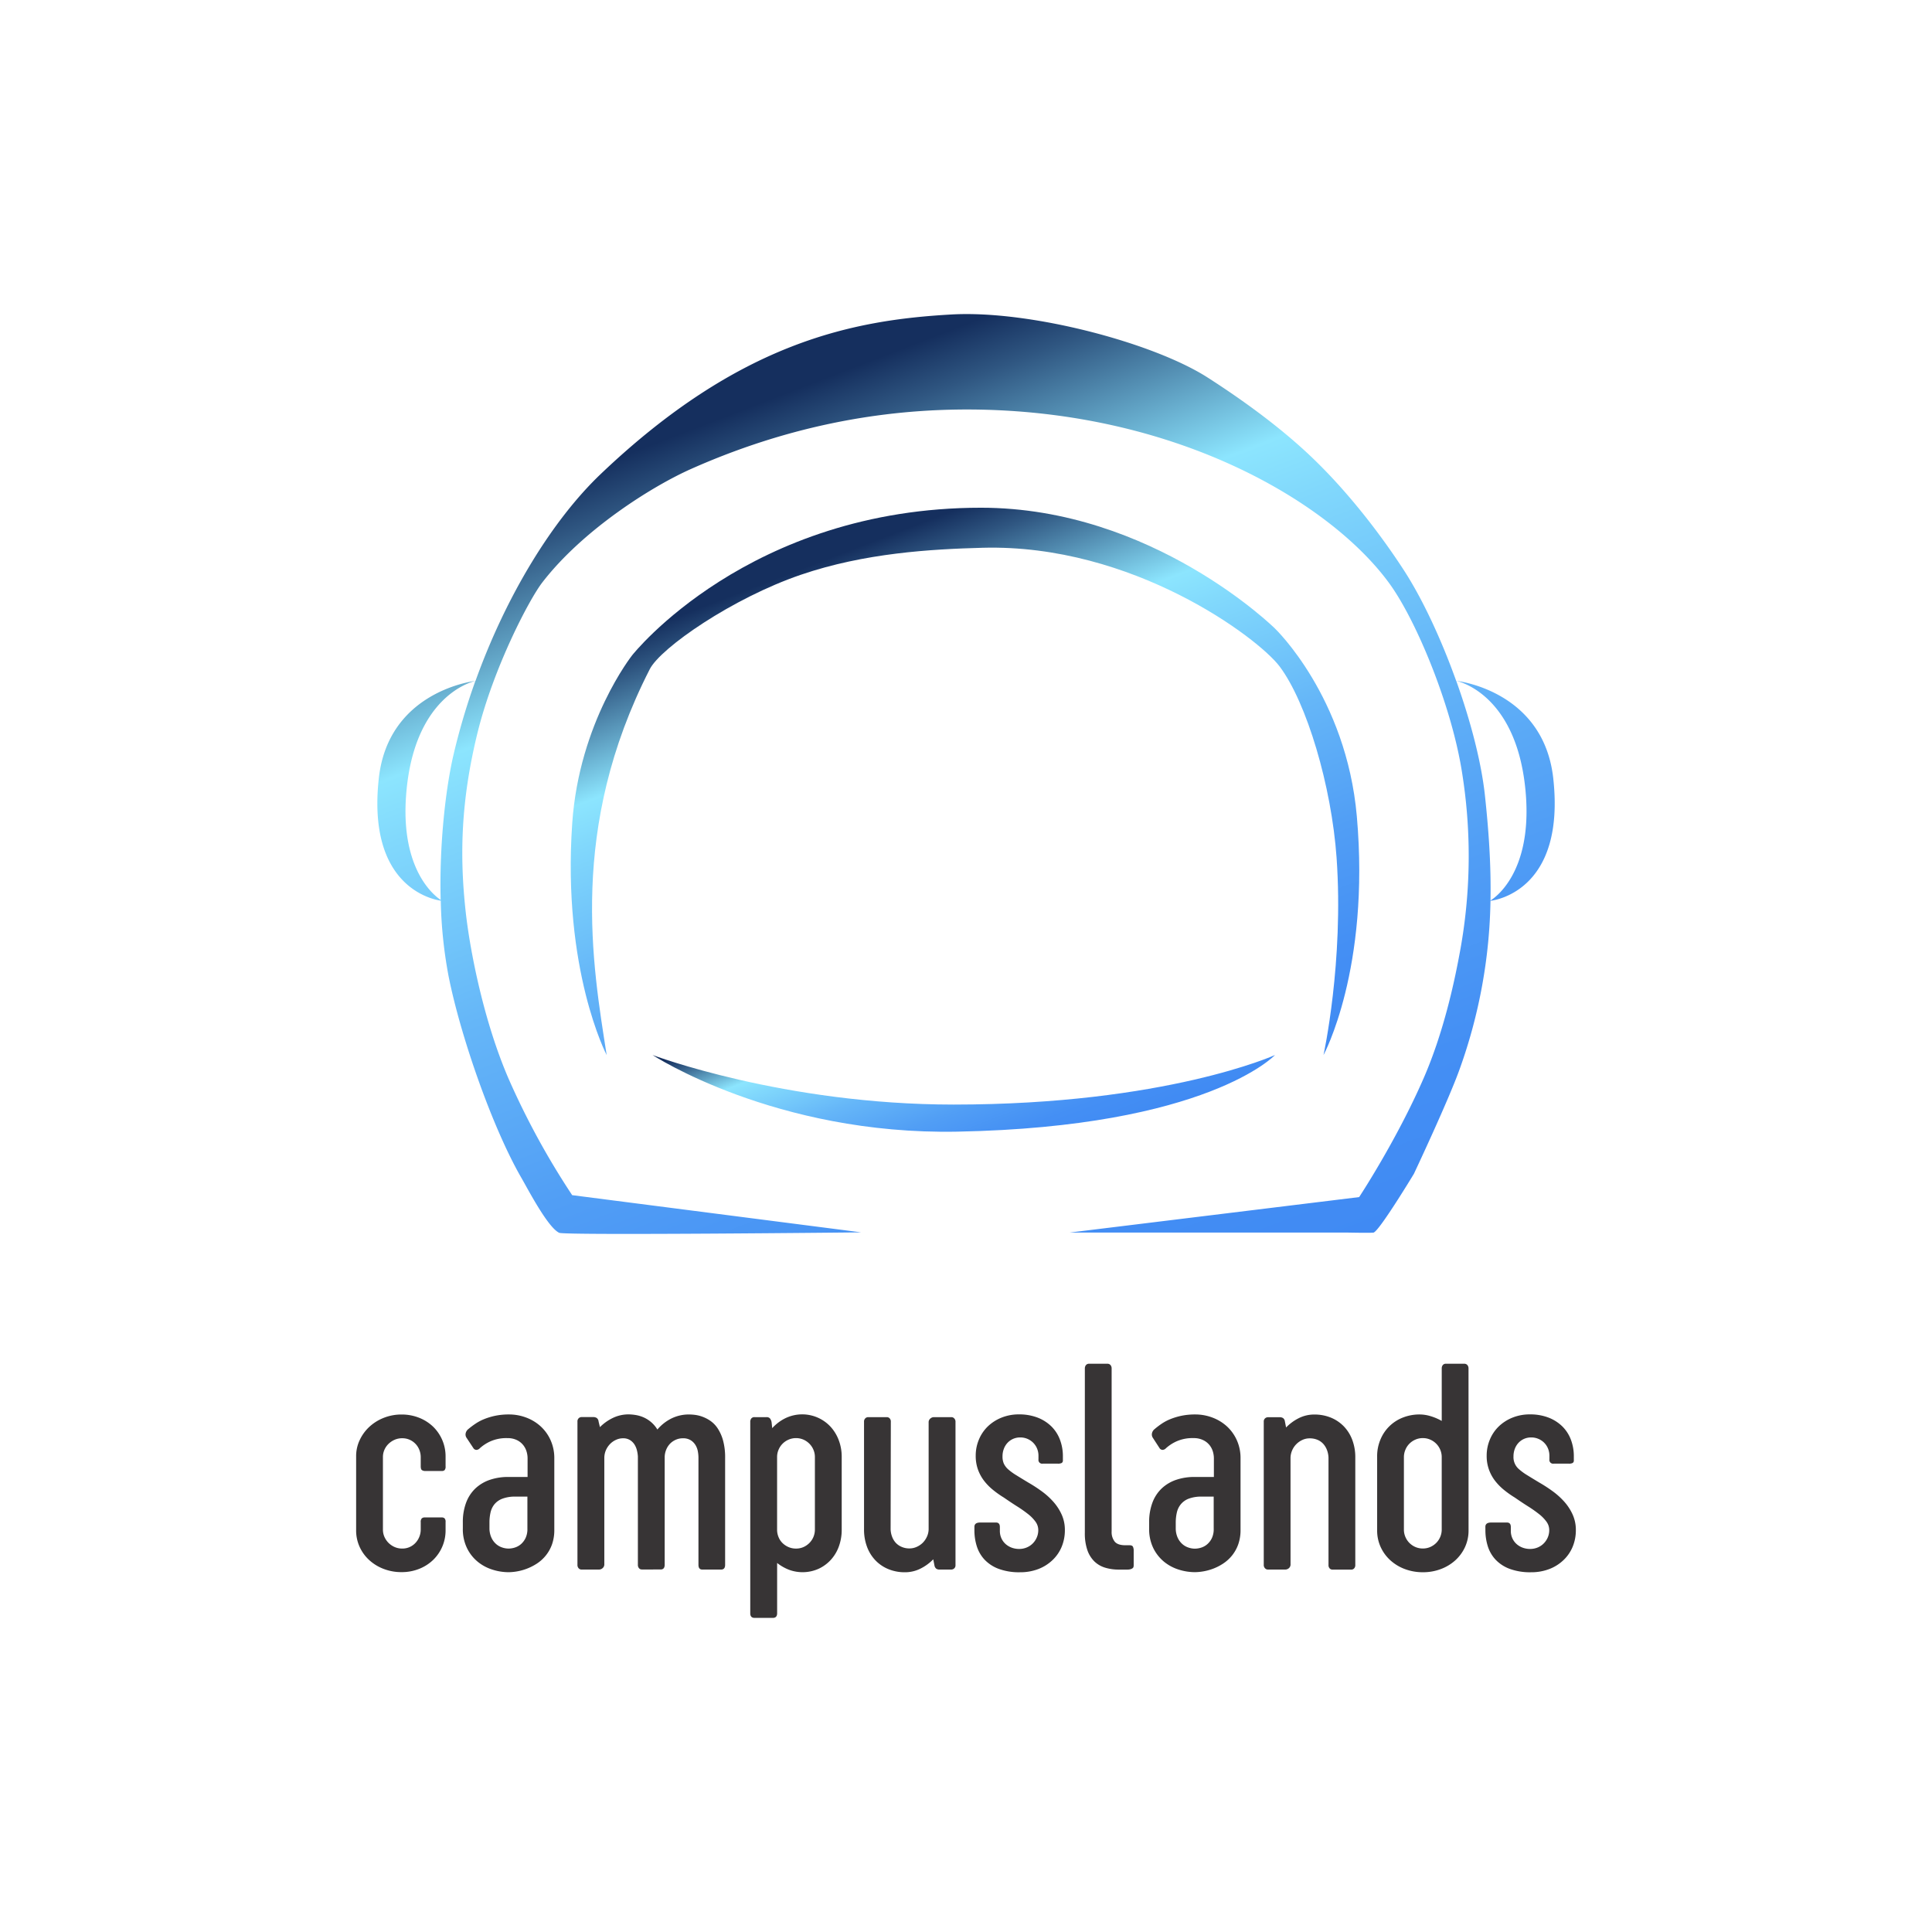 <svg id="Capa_1" data-name="Capa 1" xmlns="http://www.w3.org/2000/svg" xmlns:xlink="http://www.w3.org/1999/xlink" viewBox="0 0 1080 1080"><defs><style>.cls-1{fill:url(#Degradado_sin_nombre_149);}.cls-2{fill:url(#Degradado_sin_nombre_149-2);}.cls-3{fill:url(#Degradado_sin_nombre_149-3);}.cls-4{fill:#373435;}</style><linearGradient id="Degradado_sin_nombre_149" x1="516.42" y1="531.57" x2="563.26" y2="653.61" gradientUnits="userSpaceOnUse"><stop offset="0.04" stop-color="#152f5e"/><stop offset="0.09" stop-color="#2f5681"/><stop offset="0.2" stop-color="#6fb9d8"/><stop offset="0.25" stop-color="#8ce5fe"/><stop offset="0.31" stop-color="#81d8fc"/><stop offset="0.5" stop-color="#65b6f8"/><stop offset="0.69" stop-color="#519ef5"/><stop offset="0.86" stop-color="#448ff4"/><stop offset="1" stop-color="#408af3"/></linearGradient><linearGradient id="Degradado_sin_nombre_149-2" x1="464.99" y1="295.44" x2="598.76" y2="643.93" xlink:href="#Degradado_sin_nombre_149"/><linearGradient id="Degradado_sin_nombre_149-3" x1="442.46" y1="193.74" x2="649.94" y2="734.24" xlink:href="#Degradado_sin_nombre_149"/></defs><title>campuslands</title><path class="cls-1" d="M712.73,589.77s-61.13,27.69-179.66,27.69c-94.94,0-168.28-27.69-168.28-27.69s68.39,44.79,170.4,42.83C675,629.92,712.73,589.77,712.73,589.77Z"/><path class="cls-2" d="M447.67,321.3c35.65-12.18,72.61-14.31,101.58-15.09,84-2.27,154.17,50.48,166.07,66.34,15.19,20.25,29,66.84,31.84,106.94,4.1,58.25-7.31,110.28-7.31,110.28S766,541.82,758.48,456.36c-5.87-66.91-45.75-105-45.75-105s-68.3-67.54-164.31-67.54c-130.06,0-195,82.43-195,82.43s-29.64,37.31-33.54,93.95c-5.66,82.13,19.26,129.6,19.26,129.6-7.85-50.27-21.47-126.61,24.08-215.71C369.33,362.11,409.44,334.36,447.67,321.3Z"/><path class="cls-3" d="M868.28,435.08C863,387.51,817.51,381,814,380.58c-8.35-23.32-18.86-45.86-29.26-61.88-10.93-16.83-28.7-41.12-50.49-62.17-19.93-19.24-43.69-35.55-59.13-45.46C644.9,191.66,576,173.33,532,175.79c-54.87,3.08-118.43,15.08-196.26,89.26-26.72,25.48-52.64,67.47-69.92,115.56-4.68.61-48.9,7.63-54.06,54.47-6.59,59.76,28.89,67.54,34.63,68.41a254.14,254.14,0,0,0,4.33,42c6.68,33.76,24.59,85,40.74,112.94,3.53,6.09,14.76,27.76,21.15,30.72,3.3,1.53,168.85-.25,168.85-.25l-161.61-20.8a434.51,434.51,0,0,1-35.23-64.36c-14.2-32.48-21.88-72.31-24.27-93.81-3.55-32-2.63-62.57,6.49-99.92,9-36.79,29-75,36.36-84.48,22.67-29.38,61.21-53.65,83.17-63.41,63.73-28.32,119.51-33.82,160.46-33.16C660.06,230.85,744.2,281.63,776.56,326c14.93,20.45,34.15,66.75,40.36,103.57a294.81,294.81,0,0,1-1.22,104.69c-2.73,14.61-8.63,42.64-19.85,68.41-15.12,34.74-36.08,66.51-36.08,66.51L598,689H752.32s14.86.31,15.6,0c3.54-1.5,22.46-32.83,22.46-32.83s19.61-41.57,25.74-59a291.26,291.26,0,0,0,17.07-93.6C837.06,503.07,875.08,496.77,868.28,435.08ZM253.5,422c-4.12,17.59-8,49-7.16,81.06-4.08-2.73-22.43-17.42-19.32-58.59,4.06-53.76,34.78-62.89,38.74-63.85A376.71,376.71,0,0,0,253.5,422Zm579.69,81.36c.37-19.22-.93-38.41-3.08-58.49-2-18.78-8.05-41.9-16.07-64.29,3,.67,34.81,9.13,38.94,63.89C856.23,487.58,836,501.66,833.19,503.39Z"/><path class="cls-4" d="M201.08,805a23.81,23.81,0,0,1,5.45-7.45,25.68,25.68,0,0,1,8.07-5,26.7,26.7,0,0,1,9.86-1.83,26.33,26.33,0,0,1,9.86,1.83,24.08,24.08,0,0,1,7.82,5,23.08,23.08,0,0,1,6.94,16.6v5.49a3,3,0,0,1-.54,2.16,2.19,2.19,0,0,1-1.54.5h-9.07a3.52,3.52,0,0,1-2.08-.5q-.66-.49-.66-2.16v-5.08a10.87,10.87,0,0,0-.75-4,10.25,10.25,0,0,0-5.38-5.7,10.1,10.1,0,0,0-4.23-.87,10.35,10.35,0,0,0-4.27.87,11.69,11.69,0,0,0-3.4,2.29,10.49,10.49,0,0,0-2.28,3.33,9.93,9.93,0,0,0-.82,4v40.6a10,10,0,0,0,.82,4,11.14,11.14,0,0,0,2.28,3.37,11.42,11.42,0,0,0,3.4,2.33,10.35,10.35,0,0,0,4.27.87,9.88,9.88,0,0,0,7.5-3.25,10.61,10.61,0,0,0,2.11-3.41,10.79,10.79,0,0,0,.75-4v-4.08a2.89,2.89,0,0,1,.58-2.12,2.49,2.49,0,0,1,1.75-.54h9.4a2.36,2.36,0,0,1,1.58.5,2.73,2.73,0,0,1,.58,2.08v4.58A22.85,22.85,0,0,1,242.14,872a23.92,23.92,0,0,1-7.82,5,26.13,26.13,0,0,1-9.86,1.83,27.5,27.5,0,0,1-9.86-1.75,25.09,25.09,0,0,1-8.07-4.87,22.73,22.73,0,0,1-5.45-7.4,22.09,22.09,0,0,1-2-9.44V814.07A21,21,0,0,1,201.08,805Z"/><path class="cls-4" d="M260.82,803.76a3.26,3.26,0,0,1-.55-2.29,4.07,4.07,0,0,1,1.54-2.62,45.39,45.39,0,0,1,4-3,26,26,0,0,1,5-2.62,36.46,36.46,0,0,1,6.15-1.83,36.92,36.92,0,0,1,7.53-.71,27,27,0,0,1,9.79,1.79,24.78,24.78,0,0,1,8.1,5,23.42,23.42,0,0,1,5.48,7.78,24.22,24.22,0,0,1,2,9.94v39.94a23.87,23.87,0,0,1-1.29,8.19,21.07,21.07,0,0,1-3.46,6.2A21.51,21.51,0,0,1,300.2,874a29.77,29.77,0,0,1-15.88,4.87,30,30,0,0,1-9-1.42,24.56,24.56,0,0,1-8.25-4.41,22.63,22.63,0,0,1-6-7.61,24.12,24.12,0,0,1-2.34-11V851a30.77,30.77,0,0,1,1.83-11,21.19,21.19,0,0,1,5.24-8,22.32,22.32,0,0,1,8.2-4.82,31.66,31.66,0,0,1,10.69-1.54h10.23V815.16a13.18,13.18,0,0,0-.58-3.79,10.62,10.62,0,0,0-1.91-3.62,10.21,10.21,0,0,0-3.5-2.74,11.81,11.81,0,0,0-5.32-1.09,21.88,21.88,0,0,0-9.53,1.83,22.75,22.75,0,0,0-5.86,3.83,2.72,2.72,0,0,1-1.92.92,2.11,2.11,0,0,1-1.74-1.09Zm34,32.86h-6.65a19.66,19.66,0,0,0-7.36,1.17,10.59,10.59,0,0,0-4.46,3.16,11.32,11.32,0,0,0-2.16,4.62,25.28,25.28,0,0,0-.58,5.53v3.08a12.71,12.71,0,0,0,1,5.16,10.39,10.39,0,0,0,2.49,3.57,9.75,9.75,0,0,0,3.45,2.08,11.26,11.26,0,0,0,3.75.67,11.78,11.78,0,0,0,3.53-.58,9.53,9.53,0,0,0,3.42-1.92,10.6,10.6,0,0,0,2.57-3.45,11.64,11.64,0,0,0,1-5.2Z"/><path class="cls-4" d="M390.44,814.74a19.61,19.61,0,0,0-.33-3.37,10.27,10.27,0,0,0-1.29-3.49,8.3,8.3,0,0,0-2.66-2.75,8,8,0,0,0-4.45-1.12,9.65,9.65,0,0,0-3.66.7,10.32,10.32,0,0,0-3.16,2,10.46,10.46,0,0,0-2.33,3.33,11.34,11.34,0,0,0-1,4.49v60.16c0,1.77-.75,2.66-2.25,2.66H358.83a2.05,2.05,0,0,1-1.63-.71,2.87,2.87,0,0,1-.62-1.95V814.16a18.56,18.56,0,0,0-.5-3.29,11,11,0,0,0-1.37-3.33,8,8,0,0,0-2.54-2.53,7.15,7.15,0,0,0-3.91-1,9.27,9.27,0,0,0-3.74.79,11,11,0,0,0-3.29,2.2,11.78,11.78,0,0,0-2.41,3.41,11,11,0,0,0-1,4.5v59.4a2.76,2.76,0,0,1-1,2.33,3.05,3.05,0,0,1-1.87.75h-9.9a2.07,2.07,0,0,1-1.58-.71,2.7,2.7,0,0,1-.67-1.95v-80a2.46,2.46,0,0,1,.71-1.95,2.36,2.36,0,0,1,1.62-.63h6.49a3.56,3.56,0,0,1,2,.54,2.86,2.86,0,0,1,1,2l.75,3.08a26.25,26.25,0,0,1,7.19-5.12,20.13,20.13,0,0,1,8.87-2,25.52,25.52,0,0,1,3.57.3,18.56,18.56,0,0,1,4.29,1.16,17.13,17.13,0,0,1,8.19,7,24.75,24.75,0,0,1,7.82-6.16,22,22,0,0,1,10-2.25,29.63,29.63,0,0,1,3.08.21,18.75,18.75,0,0,1,4.16,1,19.92,19.92,0,0,1,4.53,2.33,15.47,15.47,0,0,1,4.12,4.24,23.92,23.92,0,0,1,3,6.74,35.91,35.91,0,0,1,1.16,9.78v59.74c0,1.77-.75,2.66-2.25,2.66H392.61c-1.45,0-2.17-.89-2.17-2.66Z"/><path class="cls-4" d="M419.4,794.85a3,3,0,0,1,.58-1.91,2.18,2.18,0,0,1,1.83-.75h6.66a2.53,2.53,0,0,1,1.87.63,4.65,4.65,0,0,1,1,2.37l.33,3.16a24.53,24.53,0,0,1,7.4-5.58,21.62,21.62,0,0,1,25.3,4.87,23.22,23.22,0,0,1,4.53,7.53,25.92,25.92,0,0,1,1.62,9.15v40.86a27.05,27.05,0,0,1-1.49,9,22.4,22.4,0,0,1-4.37,7.53,21.47,21.47,0,0,1-6.95,5.2,21.9,21.9,0,0,1-16.68.59,25.85,25.85,0,0,1-6.61-3.79v28.12c0,1.72-.81,2.58-2.42,2.58H421.81c-1.61,0-2.41-.86-2.41-2.58Zm15,60.66a10.89,10.89,0,0,0,.87,3.87,9.74,9.74,0,0,0,2.2,3.24,11.25,11.25,0,0,0,3.33,2.21,10.4,10.4,0,0,0,4.16.83,10.19,10.19,0,0,0,4.25-.87,11,11,0,0,0,3.32-2.33,10.58,10.58,0,0,0,3-7.45V814.49a10.25,10.25,0,0,0-.79-4,10.48,10.48,0,0,0-2.21-3.37,10.87,10.87,0,0,0-3.32-2.33,10.58,10.58,0,0,0-8.45,0,10.74,10.74,0,0,0-3.37,2.33,10.46,10.46,0,0,0-2.2,3.37,10.25,10.25,0,0,0-.79,4Z"/><path class="cls-4" d="M497.86,854.93a12.86,12.86,0,0,0,.79,4,10.53,10.53,0,0,0,2,3.41A9.42,9.42,0,0,0,504,864.7a10.71,10.71,0,0,0,4.45.88,9.67,9.67,0,0,0,3.92-.84,11.34,11.34,0,0,0,3.37-2.24,11.69,11.69,0,0,0,2.37-3.37,10.48,10.48,0,0,0,1-4.12V795.19a2.68,2.68,0,0,1,1-2.25,3.05,3.05,0,0,1,1.87-.75h9.91a2.14,2.14,0,0,1,1.53.71,2.6,2.6,0,0,1,.71,2v80a2.31,2.31,0,0,1-.75,1.88,2.56,2.56,0,0,1-1.66.62h-6.49a3.19,3.19,0,0,1-1.87-.5,3,3,0,0,1-1-1.83l-.67-3.41a26.3,26.3,0,0,1-7.2,5.24,19.17,19.17,0,0,1-8.61,2,23.81,23.81,0,0,1-9.27-1.75,21,21,0,0,1-7.24-4.91,21.92,21.92,0,0,1-4.7-7.57,27.33,27.33,0,0,1-1.67-9.73V794.77a2.5,2.5,0,0,1,.71-1.91,2.27,2.27,0,0,1,1.62-.67h10.4a2.13,2.13,0,0,1,1.58.67,2.56,2.56,0,0,1,.67,1.91Z"/><path class="cls-4" d="M544.7,853.51c0-1.61,1.08-2.41,3.25-2.41h8.82c1.44,0,2.16.83,2.16,2.5v2.24a9.93,9.93,0,0,0,.83,4,9.61,9.61,0,0,0,2.29,3.2,10.63,10.63,0,0,0,3.41,2.08,11.86,11.86,0,0,0,4.29.75,10.78,10.78,0,0,0,4.11-.79,10.28,10.28,0,0,0,3.42-2.25,10.68,10.68,0,0,0,2.28-3.37,10.21,10.21,0,0,0,.84-4.16,8,8,0,0,0-1.54-4.66,21.31,21.31,0,0,0-4.14-4.24,68.72,68.72,0,0,0-6.09-4.29c-2.32-1.46-4.8-3.12-7.45-4.95a53.84,53.84,0,0,1-6.11-4.32,30.45,30.45,0,0,1-5-5.12,23.49,23.49,0,0,1-3.39-6.24,22.57,22.57,0,0,1-1.25-7.7,23.1,23.1,0,0,1,1.79-9.06,21.91,21.91,0,0,1,5-7.37,23.93,23.93,0,0,1,7.7-4.91,25.82,25.82,0,0,1,9.69-1.79,28.56,28.56,0,0,1,10.28,1.75,22.72,22.72,0,0,1,7.74,4.87,20.58,20.58,0,0,1,4.86,7.45,25.91,25.91,0,0,1,1.67,9.4v2.16a1.62,1.62,0,0,1-.67,1.54,4.41,4.41,0,0,1-2.08.37h-8.57a2.06,2.06,0,0,1-2.33-2.33v-2a10.43,10.43,0,0,0-.79-4.12,10.06,10.06,0,0,0-9.4-6.2,9.72,9.72,0,0,0-4.06.83,9.61,9.61,0,0,0-3.15,2.29,10.19,10.19,0,0,0-2,3.37,11.74,11.74,0,0,0-.7,4.08,9.84,9.84,0,0,0,.74,4.07,10,10,0,0,0,2.45,3.21,31.14,31.14,0,0,0,4.4,3.2q2.7,1.67,6.68,4.08a81.41,81.41,0,0,1,7.8,5.07,39.86,39.86,0,0,1,6.56,6,28.27,28.27,0,0,1,4.53,7.12,20.8,20.8,0,0,1,1.7,8.44,24.06,24.06,0,0,1-1.79,9.36,21.63,21.63,0,0,1-5.12,7.45,23.84,23.84,0,0,1-7.94,5,28.08,28.08,0,0,1-10.2,1.79,32.92,32.92,0,0,1-12-1.92,20.9,20.9,0,0,1-7.86-5.15,19.56,19.56,0,0,1-4.33-7.49,29.5,29.5,0,0,1-1.33-8.9Z"/><path class="cls-4" d="M606.44,765a2.92,2.92,0,0,1,.62-1.91,2.2,2.2,0,0,1,1.79-.75H619a2.2,2.2,0,0,1,1.79.75,2.87,2.87,0,0,1,.62,1.91v91.11a8.52,8.52,0,0,0,1.75,5.7c1.17,1.36,3.16,2,6,2h2.33c1,0,1.69.32,1.91,1a4.84,4.84,0,0,1,.34,1.62V875a3.91,3.91,0,0,1-.09.83,1.3,1.3,0,0,1-.45.75,3.37,3.37,0,0,1-1.13.58,6.35,6.35,0,0,1-2,.25h-4.66a25.83,25.83,0,0,1-7.66-1.08,14.77,14.77,0,0,1-6-3.5,16.27,16.27,0,0,1-3.91-6.32,28.67,28.67,0,0,1-1.41-9.65Z"/><path class="cls-4" d="M644.46,803.76a3.31,3.31,0,0,1-.54-2.29,4,4,0,0,1,1.54-2.62,43.71,43.71,0,0,1,3.95-3,26.35,26.35,0,0,1,5-2.62,36.3,36.3,0,0,1,6.16-1.83,36.92,36.92,0,0,1,7.53-.71,27,27,0,0,1,9.79,1.79,25,25,0,0,1,8.1,5,23.57,23.57,0,0,1,5.48,7.78,24.22,24.22,0,0,1,2,9.94v39.94a23.86,23.86,0,0,1-1.3,8.19,21.28,21.28,0,0,1-3.45,6.2,21.55,21.55,0,0,1-4.88,4.45,28.37,28.37,0,0,1-5.54,2.87,30.14,30.14,0,0,1-10.34,2,30.06,30.06,0,0,1-9-1.42,24.56,24.56,0,0,1-8.25-4.41,22.88,22.88,0,0,1-6-7.61,24.12,24.12,0,0,1-2.33-11V851a30.77,30.77,0,0,1,1.83-11,21.08,21.08,0,0,1,5.24-8,22.2,22.2,0,0,1,8.19-4.82,31.72,31.72,0,0,1,10.7-1.54h10.23V815.16a13.54,13.54,0,0,0-.58-3.79,10.64,10.64,0,0,0-1.92-3.62A10.17,10.17,0,0,0,672.5,805a11.85,11.85,0,0,0-5.33-1.09,21.83,21.83,0,0,0-9.52,1.83,22.83,22.83,0,0,0-5.87,3.83,2.72,2.72,0,0,1-1.91.92,2.12,2.12,0,0,1-1.75-1.09Zm34,32.86h-6.66a19.7,19.7,0,0,0-7.36,1.17A10.55,10.55,0,0,0,660,841a11.07,11.07,0,0,0-2.16,4.62,25.27,25.27,0,0,0-.59,5.53v3.08a12.71,12.71,0,0,0,1,5.16,10.55,10.55,0,0,0,2.5,3.57,9.58,9.58,0,0,0,3.45,2.08,11.16,11.16,0,0,0,3.74.67,11.89,11.89,0,0,0,3.54-.58,9.49,9.49,0,0,0,3.41-1.92,10.48,10.48,0,0,0,2.58-3.45,11.78,11.78,0,0,0,1-5.2Z"/><path class="cls-4" d="M721.42,874.4a2.69,2.69,0,0,1-.95,2.24,3.08,3.08,0,0,1-1.88.75h-9.9a2.12,2.12,0,0,1-1.54-.71,2.63,2.63,0,0,1-.7-1.95v-80a2.31,2.31,0,0,1,.74-1.87,2.54,2.54,0,0,1,1.67-.63h6.49a3.41,3.41,0,0,1,1.91.5,2.69,2.69,0,0,1,1,1.83l.67,3.41a26.37,26.37,0,0,1,7.15-5.24,19.09,19.09,0,0,1,8.65-2,24,24,0,0,1,9.28,1.75,21.3,21.3,0,0,1,7.24,4.91,22.07,22.07,0,0,1,4.7,7.57,27.39,27.39,0,0,1,1.67,9.74v60.15a2.64,2.64,0,0,1-.67,1.92,2.16,2.16,0,0,1-1.58.66H744.89a2.18,2.18,0,0,1-1.59-.66,2.63,2.63,0,0,1-.66-1.92V814.74a13.6,13.6,0,0,0-.79-4,11,11,0,0,0-2-3.45,9.08,9.08,0,0,0-3.24-2.37,11.11,11.11,0,0,0-4.54-.87,9.53,9.53,0,0,0-4,.87,11.48,11.48,0,0,0-3.41,2.37,11.12,11.12,0,0,0-2.37,3.54,10.83,10.83,0,0,0-.88,4.37Z"/><path class="cls-4" d="M820.93,855.43a22.09,22.09,0,0,1-2,9.44,23,23,0,0,1-5.45,7.4,25.11,25.11,0,0,1-8.12,4.87,27.8,27.8,0,0,1-9.9,1.75,28.38,28.38,0,0,1-10.07-1.75,25.06,25.06,0,0,1-8.11-4.87,22.87,22.87,0,0,1-5.45-7.4,22.09,22.09,0,0,1-2-9.44V814.16a23.84,23.84,0,0,1,1.83-9.4,22.21,22.21,0,0,1,12.52-12.32,25.28,25.28,0,0,1,9.44-1.75,21.42,21.42,0,0,1,6.24,1,29.61,29.61,0,0,1,6.08,2.62V765a3,3,0,0,1,.58-1.91,2.18,2.18,0,0,1,1.83-.75h10.07a2.3,2.3,0,0,1,1.87.75,2.92,2.92,0,0,1,.62,1.91Zm-15-40.94a10.44,10.44,0,0,0-.79-4,10.62,10.62,0,0,0-2.2-3.37,10.77,10.77,0,0,0-3.35-2.33,10,10,0,0,0-4.19-.88,10.2,10.2,0,0,0-4.27.88,10.65,10.65,0,0,0-3.35,2.33,10.42,10.42,0,0,0-2.2,3.41,10.6,10.6,0,0,0-.79,4v40.52a10.34,10.34,0,0,0,.79,4,10.57,10.57,0,0,0,2.2,3.37,10.82,10.82,0,0,0,3.35,2.33,10.35,10.35,0,0,0,4.27.87,10.18,10.18,0,0,0,4.19-.87,10.94,10.94,0,0,0,3.35-2.33,10.74,10.74,0,0,0,2.2-3.37,10.53,10.53,0,0,0,.79-4Z"/><path class="cls-4" d="M830.33,853.51c0-1.61,1.09-2.41,3.25-2.41h8.82c1.44,0,2.16.83,2.16,2.5v2.24a9.93,9.93,0,0,0,.83,4,9.61,9.61,0,0,0,2.29,3.2,10.63,10.63,0,0,0,3.41,2.08,11.9,11.9,0,0,0,4.29.75,10.87,10.87,0,0,0,4.12-.79,10.24,10.24,0,0,0,3.41-2.25,10.88,10.88,0,0,0,2.29-3.37,10.37,10.37,0,0,0,.83-4.16,7.88,7.88,0,0,0-1.54-4.66,21.31,21.31,0,0,0-4.14-4.24,68.72,68.72,0,0,0-6.09-4.29c-2.32-1.46-4.8-3.12-7.45-4.95a54.75,54.75,0,0,1-6.11-4.32,31.25,31.25,0,0,1-5-5.12,23.18,23.18,0,0,1-3.38-6.24,22.33,22.33,0,0,1-1.26-7.7,23.1,23.1,0,0,1,1.79-9.06,21.79,21.79,0,0,1,5-7.37,23.78,23.78,0,0,1,7.69-4.91,25.82,25.82,0,0,1,9.69-1.79,28.52,28.52,0,0,1,10.28,1.75,22.72,22.72,0,0,1,7.74,4.87,20.58,20.58,0,0,1,4.86,7.45,25.91,25.91,0,0,1,1.67,9.4v2.16a1.6,1.6,0,0,1-.67,1.54,4.38,4.38,0,0,1-2.08.37h-8.57a2.06,2.06,0,0,1-2.33-2.33v-2a10.61,10.61,0,0,0-.78-4.12,9.93,9.93,0,0,0-5.39-5.41,10.12,10.12,0,0,0-4-.79,9.49,9.49,0,0,0-7.21,3.12,10.19,10.19,0,0,0-2,3.37,11.74,11.74,0,0,0-.7,4.08,8.81,8.81,0,0,0,3.19,7.28,31.14,31.14,0,0,0,4.4,3.2q2.7,1.67,6.69,4.08a81.41,81.41,0,0,1,7.8,5.07,40.68,40.68,0,0,1,6.56,6,28.23,28.23,0,0,1,4.52,7.12,20.8,20.8,0,0,1,1.7,8.44,24.06,24.06,0,0,1-1.79,9.36,21.63,21.63,0,0,1-5.12,7.45,23.74,23.74,0,0,1-7.94,5,28.07,28.07,0,0,1-10.19,1.79,33,33,0,0,1-12-1.92,20.9,20.9,0,0,1-7.86-5.15,19.56,19.56,0,0,1-4.33-7.49,29.82,29.82,0,0,1-1.33-8.9Z"/></svg>
